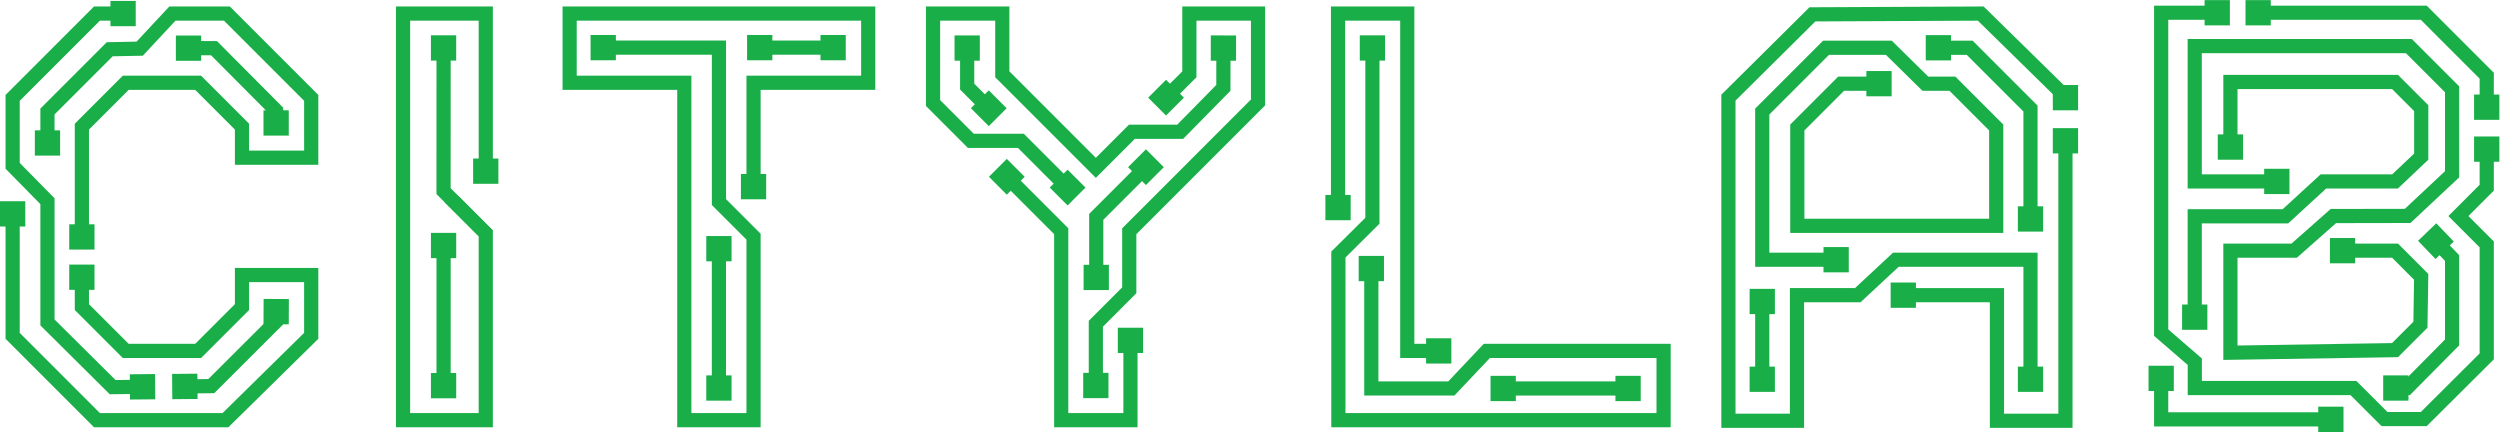 <?xml version="1.0" encoding="UTF-8" standalone="no"?>
<!-- Created with Inkscape (http://www.inkscape.org/) -->

<svg
   version="1.1"
   id="svg2"
   width="511.893"
   height="88.453"
   viewBox="0 0 511.893 88.453"
   sodipodi:docname="CITYLAB_LOGO_GROEN_HORIZONTAAL_CMYK.eps"
   xmlns:inkscape="http://www.inkscape.org/namespaces/inkscape"
   xmlns:sodipodi="http://sodipodi.sourceforge.net/DTD/sodipodi-0.dtd"
   xmlns="http://www.w3.org/2000/svg"
   xmlns:svg="http://www.w3.org/2000/svg">
  <defs
     id="defs6" />
  <sodipodi:namedview
     id="namedview4"
     pagecolor="#ffffff"
     bordercolor="#000000"
     borderopacity="0.25"
     inkscape:showpageshadow="2"
     inkscape:pageopacity="0.0"
     inkscape:pagecheckerboard="0"
     inkscape:deskcolor="#d1d1d1" />
  <g
     id="g8"
     inkscape:groupmode="layer"
     inkscape:label="ink_ext_XXXXXX"
     transform="matrix(1.333,0,0,-1.333,0,88.453)">
    <g
       id="g10"
       transform="scale(0.1)">
      <path
         d="m 136.66,300.984 h -21.797 v 172.563 l 73.739,73.738 h 120.293 l 73.695,-73.738 v -41.313 h 84.57 v 76.473 L 344.012,631.855 H 269.59 l -50.223,-53.867 -46.281,-0.89 -89.297,-89.297 V 432.297 H 62.031 v 64.516 l 101.875,101.875 45.871,0.953 50.344,53.992 h 92.902 L 488.957,517.699 V 410.438 H 360.813 v 54.097 l -60.954,60.953 H 197.637 L 136.66,464.535 V 300.984"
         style="fill:#19ae48;fill-opacity:1;fill-rule:nonzero;stroke:none"
         id="path12" />
      <path
         d="m 145.176,280.195 h -38.828 v 38.809 h 38.828 v -38.809"
         style="fill:#19ae48;fill-opacity:1;fill-rule:nonzero;stroke:none"
         id="path14" />
      <path
         d="m 53.496,424.52 h 38.824 v 38.847 H 53.496 V 424.52"
         style="fill:#19ae48;fill-opacity:1;fill-rule:nonzero;stroke:none"
         id="path16" />
      <path
         d="m 435.023,473.73 h -21.796 v 15.438 l -89.067,89.523 h -35.574 v 21.797 h 44.648 L 435.023,498.16 v -24.43"
         style="fill:#19ae48;fill-opacity:1;fill-rule:nonzero;stroke:none"
         id="path18" />
      <path
         d="m 270.129,609 h 38.824 V 570.172 H 270.129 V 609"
         style="fill:#19ae48;fill-opacity:1;fill-rule:nonzero;stroke:none"
         id="path20" />
      <path
         d="m 404.734,455.266 h 38.829 v 38.847 h -38.829 v -38.847"
         style="fill:#19ae48;fill-opacity:1;fill-rule:nonzero;stroke:none"
         id="path22" />
      <path
         d="M 8.523,335.992 V 143.188 L 144.434,7.273 H 350.789 L 488.961,143.145 V 252 H 360.816 V 196.391 L 299.887,135.438 H 197.641 l -60.977,60.953 v 42.328 h -21.797 v -51.36 l 73.719,-73.714 h 120.312 l 73.696,73.714 v 42.844 h 84.551 V 152.281 L 341.859,29.051 H 153.469 L 30.297,152.223 V 335.992 H 8.523"
         style="fill:#19ae48;fill-opacity:1;fill-rule:nonzero;stroke:none"
         id="path24" />
      <path
         d="m 0,315.625 h 38.848 v 38.848 H 0 v -38.848"
         style="fill:#19ae48;fill-opacity:1;fill-rule:nonzero;stroke:none"
         id="path26" />
      <path
         d="m 145.176,257.137 h -38.828 v -38.805 h 38.828 v 38.805"
         style="fill:#19ae48;fill-opacity:1;fill-rule:nonzero;stroke:none"
         id="path28" />
      <path
         d="m 283.012,59.082 -0.164,21.773 37.168,0.457 93.293,93.085 0.062,11.52 21.758,-0.102 -0.086,-20.449 L 329.09,59.598 283.012,59.082"
         style="fill:#19ae48;fill-opacity:1;fill-rule:nonzero;stroke:none"
         id="path30" />
      <path
         d="m 264.656,50.402 -0.308,38.824 38.824,0.332 0.312,-38.844 -38.828,-0.312"
         style="fill:#19ae48;fill-opacity:1;fill-rule:nonzero;stroke:none"
         id="path32" />
      <path
         d="m 443.742,204.207 -38.804,0.188 -0.208,-38.829 38.825,-0.183 0.187,38.824"
         style="fill:#19ae48;fill-opacity:1;fill-rule:nonzero;stroke:none"
         id="path34" />
      <path
         d="M 144.438,653.637 8.523,517.703 V 404.418 L 62.02,349.988 V 163.711 L 168.574,57.961 l 51.422,0.582 -0.164,21.797 -42.328,-0.539 -93.711,92.984 v 186.133 l -53.496,54.449 v 95.324 L 153.469,631.863 h 19.308 v 21.774 h -28.339"
         style="fill:#19ae48;fill-opacity:1;fill-rule:nonzero;stroke:none"
         id="path36" />
      <path
         d="m 208.488,623.336 h -38.824 v 38.805 h 38.824 v -38.805"
         style="fill:#19ae48;fill-opacity:1;fill-rule:nonzero;stroke:none"
         id="path38" />
      <path
         d="m 238.52,50.184 -0.332,38.805 -38.805,-0.332 0.289,-38.805 38.848,0.332"
         style="fill:#19ae48;fill-opacity:1;fill-rule:nonzero;stroke:none"
         id="path40" />
      <path
         d="M 864.102,653.637 V 525.535 H 1040.25 V 7.285 h 128.12 V 304.531 l -53.14,53.145 V 601.305 H 925.594 V 579.527 H 1093.44 V 348.641 L 1146.6,295.52 V 29.059 h -84.57 V 547.289 H 885.879 v 84.574 H 1322.75 V 547.289 H 1146.6 V 375.93 h 21.77 v 149.605 h 176.15 V 653.637 H 864.102"
         style="fill:#19ae48;fill-opacity:1;fill-rule:nonzero;stroke:none"
         id="path42" />
      <path
         d="m 907.16,570.988 v 38.848 h 38.828 V 570.988 H 907.16"
         style="fill:#19ae48;fill-opacity:1;fill-rule:nonzero;stroke:none"
         id="path44" />
      <path
         d="m 1138.09,357.453 h 38.8 v 38.871 h -38.8 v -38.871"
         style="fill:#19ae48;fill-opacity:1;fill-rule:nonzero;stroke:none"
         id="path46" />
      <path
         d="m 1115.19,66.59 h -21.77 V 282.539 h 21.77 V 66.59"
         style="fill:#19ae48;fill-opacity:1;fill-rule:nonzero;stroke:none"
         id="path48" />
      <path
         d="m 1084.9,300.977 h 38.83 v -38.805 h -38.83 v 38.805"
         style="fill:#19ae48;fill-opacity:1;fill-rule:nonzero;stroke:none"
         id="path50" />
      <path
         d="m 1084.9,48.148 h 38.83 V 86.957 H 1084.9 V 48.148"
         style="fill:#19ae48;fill-opacity:1;fill-rule:nonzero;stroke:none"
         id="path52" />
      <path
         d="m 1280.71,579.516 h -114.65 v 21.773 h 114.65 v -21.773"
         style="fill:#19ae48;fill-opacity:1;fill-rule:nonzero;stroke:none"
         id="path54" />
      <path
         d="m 1299.15,570.98 h -38.83 v 38.848 h 38.83 V 570.98"
         style="fill:#19ae48;fill-opacity:1;fill-rule:nonzero;stroke:none"
         id="path56" />
      <path
         d="m 1147.57,570.98 h 38.83 v 38.848 h -38.83 V 570.98"
         style="fill:#19ae48;fill-opacity:1;fill-rule:nonzero;stroke:none"
         id="path58" />
      <path
         d="m 1694.16,70.453 h -21.77 V 170.797 l 51.36,51.359 v 90.746 l 197.77,197.778 v 121.164 h -83.68 v -86.957 l -39.74,-39.715 -15.41,15.391 33.38,33.335 v 99.739 H 1943.3 V 501.648 L 1745.52,303.867 v -90.722 l -51.36,-51.403 V 70.453"
         style="fill:#19ae48;fill-opacity:1;fill-rule:nonzero;stroke:none"
         id="path60" />
      <path
         d="m 1702.68,52.004 h -38.82 v 38.824 h 38.82 V 52.004"
         style="fill:#19ae48;fill-opacity:1;fill-rule:nonzero;stroke:none"
         id="path62" />
      <path
         d="m 1763.64,513.539 27.45,-27.449 27.45,27.449 -27.45,27.453 -27.45,-27.453"
         style="fill:#19ae48;fill-opacity:1;fill-rule:nonzero;stroke:none"
         id="path64" />
      <path
         d="m 1694.77,236.449 h -21.75 v 98.539 l 80.18,80.223 15.43,-15.414 -73.86,-73.863 v -89.485"
         style="fill:#19ae48;fill-opacity:1;fill-rule:nonzero;stroke:none"
         id="path66" />
      <path
         d="m 1760.24,434.246 27.45,-27.449 -27.45,-27.434 -27.47,27.434 27.47,27.449"
         style="fill:#19ae48;fill-opacity:1;fill-rule:nonzero;stroke:none"
         id="path68" />
      <path
         d="m 1664.48,218 h 38.83 v 38.805 h -38.83 V 218"
         style="fill:#19ae48;fill-opacity:1;fill-rule:nonzero;stroke:none"
         id="path70" />
      <path
         d="m 1632.88,367.039 -69.26,69.281 h -76.85 l -64.45,64.438 v 152.879 h 128.16 v -99.696 l 132.79,-132.804 50.9,50.906 h 74.09 l 60.02,61.016 0.06,57.656 21.8,-0.039 -0.08,-66.547 -72.68,-73.883 h -74.2 l -59.91,-59.918 -154.58,154.559 v 86.957 h -84.56 V 509.77 l 51.63,-51.672 h 76.87 l 75.66,-75.664 -15.41,-15.395"
         style="fill:#19ae48;fill-opacity:1;fill-rule:nonzero;stroke:none"
         id="path72" />
      <path
         d="m 1667.37,375.43 -27.48,-27.45 -27.45,27.45 27.45,27.472 27.48,-27.472"
         style="fill:#19ae48;fill-opacity:1;fill-rule:nonzero;stroke:none"
         id="path74" />
      <path
         d="m 1898.7,609.09 -38.85,0.082 -0.02,-38.867 38.8,-0.02 0.07,38.805"
         style="fill:#19ae48;fill-opacity:1;fill-rule:nonzero;stroke:none"
         id="path76" />
      <path
         d="m 1538.08,384.961 81.14,-81.074 V 7.281 h 128.12 V 141.746 h -21.77 V 29.059 h -84.58 V 312.898 l -87.47,87.477 -15.44,-15.414"
         style="fill:#19ae48;fill-opacity:1;fill-rule:nonzero;stroke:none"
         id="path78" />
      <path
         d="m 1519.05,392 27.46,27.453 L 1573.96,392 1546.51,364.527 1519.05,392"
         style="fill:#19ae48;fill-opacity:1;fill-rule:nonzero;stroke:none"
         id="path80" />
      <path
         d="m 1755.85,160.176 h -38.83 v -38.828 h 38.83 v 38.828"
         style="fill:#19ae48;fill-opacity:1;fill-rule:nonzero;stroke:none"
         id="path82" />
      <path
         d="m 1511.82,488.945 -37.07,37.047 v 64.684 h 21.78 v -55.672 l 30.68,-30.664 -15.39,-15.395"
         style="fill:#19ae48;fill-opacity:1;fill-rule:nonzero;stroke:none"
         id="path84" />
      <path
         d="m 1466.22,609.145 h 38.83 v -38.829 h -38.83 v 38.829"
         style="fill:#19ae48;fill-opacity:1;fill-rule:nonzero;stroke:none"
         id="path86" />
      <path
         d="m 1518.82,469.852 27.45,27.472 -27.45,27.453 -27.45,-27.453 27.45,-27.472"
         style="fill:#19ae48;fill-opacity:1;fill-rule:nonzero;stroke:none"
         id="path88" />
      <path
         d="m 2210.92,113.625 h -60.14 v 518.23 h -84.57 V 343.727 h -21.8 v 309.906 h 128.12 V 135.422 h 38.39 v -21.797"
         style="fill:#19ae48;fill-opacity:1;fill-rule:nonzero;stroke:none"
         id="path90" />
      <path
         d="m 2229.37,105.125 h -38.81 v 38.828 h 38.81 v -38.828"
         style="fill:#19ae48;fill-opacity:1;fill-rule:nonzero;stroke:none"
         id="path92" />
      <path
         d="m 2035.88,325.281 h 38.85 v 38.805 h -38.85 v -38.805"
         style="fill:#19ae48;fill-opacity:1;fill-rule:nonzero;stroke:none"
         id="path94" />
      <path
         d="m 2501.79,55.961 h -193.8 v 21.773 h 193.8 V 55.961"
         style="fill:#19ae48;fill-opacity:1;fill-rule:nonzero;stroke:none"
         id="path96" />
      <path
         d="m 2289.55,86.25 h 38.85 V 47.426 h -38.85 V 86.25"
         style="fill:#19ae48;fill-opacity:1;fill-rule:nonzero;stroke:none"
         id="path98" />
      <path
         d="m 2520.23,86.25 h -38.82 V 47.426 h 38.82 V 86.25"
         style="fill:#19ae48;fill-opacity:1;fill-rule:nonzero;stroke:none"
         id="path100" />
      <path
         d="m 2097.24,590.875 v -261.84 l -52.29,-51.879 V 7.277 h 521.34 V 135.441 H 2279.13 L 2224.68,77.738 H 2117.34 V 252.066 h -21.8 V 55.965 h 138.52 l 54.47,57.66 h 255.96 V 29.051 H 2066.74 V 268.078 l 52.25,51.902 v 270.895 h -21.75"
         style="fill:#19ae48;fill-opacity:1;fill-rule:nonzero;stroke:none"
         id="path102" />
      <path
         d="m 2087.03,270.48 h 38.83 v -38.828 h -38.83 v 38.828"
         style="fill:#19ae48;fill-opacity:1;fill-rule:nonzero;stroke:none"
         id="path104" />
      <path
         d="m 2127.52,609.289 h -38.81 v -38.805 h 38.81 v 38.805"
         style="fill:#19ae48;fill-opacity:1;fill-rule:nonzero;stroke:none"
         id="path106" />
      <path
         d="M 2779.46,652.391 2644.09,518.113 V 6.367 h 127.09 V 199.277 h 86.72 l 58.55,54.446 h 191.63 V 80.043 h 21.77 V 275.5 h -221.93 l -58.57,-54.469 H 2749.4 V 28.141 h -83.54 V 509.039 l 122.64,121.617 249.61,1.137 126.92,-124.434 5.12,5.223 h 13.39 v 7.106 l -136.6,133.945 -267.48,-1.242"
         style="fill:#19ae48;fill-opacity:1;fill-rule:nonzero;stroke:none"
         id="path108" />
      <path
         d="m 3192.07,494.113 h -38.82 v 38.848 h 38.82 v -38.848"
         style="fill:#19ae48;fill-opacity:1;fill-rule:nonzero;stroke:none"
         id="path110" />
      <path
         d="m 3099.54,61.617 h 38.83 v 38.805 h -38.83 V 61.617"
         style="fill:#19ae48;fill-opacity:1;fill-rule:nonzero;stroke:none"
         id="path112" />
      <path
         d="M 3161.76,448.32 V 28.129 h -83.44 V 221.039 H 2922.6 v -21.754 h 133.93 V 6.355 h 127 V 448.32 h -21.77"
         style="fill:#19ae48;fill-opacity:1;fill-rule:nonzero;stroke:none"
         id="path114" />
      <path
         d="m 2904.15,229.582 h 38.82 v -38.828 h -38.82 v 38.828"
         style="fill:#19ae48;fill-opacity:1;fill-rule:nonzero;stroke:none"
         id="path116" />
      <path
         d="m 3192.07,466.723 h -38.82 v -38.825 h 38.82 v 38.825"
         style="fill:#19ae48;fill-opacity:1;fill-rule:nonzero;stroke:none"
         id="path118" />
      <path
         d="m 3129.84,326.27 h -21.77 v 166.015 l -87.04,87 h -44.54 v 21.793 h 53.57 l 99.78,-99.777 V 326.27"
         style="fill:#19ae48;fill-opacity:1;fill-rule:nonzero;stroke:none"
         id="path120" />
      <path
         d="m 3138.37,307.813 h -38.83 v 38.828 h 38.83 v -38.828"
         style="fill:#19ae48;fill-opacity:1;fill-rule:nonzero;stroke:none"
         id="path122" />
      <path
         d="m 2958.06,570.773 h 38.82 v 38.825 h -38.82 v -38.825"
         style="fill:#19ae48;fill-opacity:1;fill-rule:nonzero;stroke:none"
         id="path124" />
      <path
         d="m 2821.4,253.719 h -125.37 v 242.984 l 104.38,104.379 h 105.42 l 56.06,-55.152 h 41.62 l 73.7,-73.715 V 305.785 H 2749.9 v 166.43 l 73.72,73.715 h 63.62 v -21.793 h -54.61 l -60.95,-60.953 V 327.559 h 283.76 v 135.625 l -60.96,60.953 h -41.52 l -56.06,55.152 h -87.48 l -91.59,-91.598 V 275.492 h 103.57 v -21.773"
         style="fill:#19ae48;fill-opacity:1;fill-rule:nonzero;stroke:none"
         id="path126" />
      <path
         d="m 2839.82,245.223 h -38.81 v 38.828 h 38.81 v -38.828"
         style="fill:#19ae48;fill-opacity:1;fill-rule:nonzero;stroke:none"
         id="path128" />
      <path
         d="m 2905.68,554.445 h -38.83 v -38.804 h 38.83 v 38.804"
         style="fill:#19ae48;fill-opacity:1;fill-rule:nonzero;stroke:none"
         id="path130" />
      <path
         d="m 2717.83,80.055 h -21.8 V 201.445 h 21.8 V 80.055"
         style="fill:#19ae48;fill-opacity:1;fill-rule:nonzero;stroke:none"
         id="path132" />
      <path
         d="m 2687.52,219.863 h 38.82 v -38.804 h -38.82 v 38.804"
         style="fill:#19ae48;fill-opacity:1;fill-rule:nonzero;stroke:none"
         id="path134" />
      <path
         d="m 2687.52,61.617 h 38.82 v 38.805 h -38.82 V 61.617"
         style="fill:#19ae48;fill-opacity:1;fill-rule:nonzero;stroke:none"
         id="path136" />
      <path
         d="M 3308.8,654.867 V 147.598 l 51.65,-44.606 V 56.645 h 250.1 l 47.71,-47.672 h 69.28 L 3830.66,111.609 v 181.059 l -39.03,39.016 39.03,39.05 v 64.746 h -21.8 v -55.73 l -48.04,-48.066 48.04,-48.047 V 120.684 l -90.31,-89.957 h -51.28 l -47.71,47.672 h -237.33 v 34.52 l -51.65,44.645 v 475.531 h 76.22 v 21.773 h -98"
         style="fill:#19ae48;fill-opacity:1;fill-rule:nonzero;stroke:none"
         id="path138" />
      <path
         d="m 3386.39,624.578 h 38.85 v 38.805 h -38.85 v -38.805"
         style="fill:#19ae48;fill-opacity:1;fill-rule:nonzero;stroke:none"
         id="path140" />
      <path
         d="m 3800.34,415.094 h 38.85 v 38.828 h -38.85 v -38.828"
         style="fill:#19ae48;fill-opacity:1;fill-rule:nonzero;stroke:none"
         id="path142" />
      <path
         d="M 3308.8,83.277 V 8.523 h 272.51 V 30.301 h -250.73 v 52.977 h -21.78"
         style="fill:#19ae48;fill-opacity:1;fill-rule:nonzero;stroke:none"
         id="path144" />
      <path
         d="m 3300.3,101.75 h 38.83 V 62.922 H 3300.3 V 101.75"
         style="fill:#19ae48;fill-opacity:1;fill-rule:nonzero;stroke:none"
         id="path146" />
      <path
         d="m 3560.94,0 h 38.83 v 38.848 h -38.83 V 0"
         style="fill:#19ae48;fill-opacity:1;fill-rule:nonzero;stroke:none"
         id="path148" />
      <path
         d="m 3382.13,175.387 h -21.78 v 166.847 h 145.96 l 58.35,53.516 h 109.91 l 33.69,31.906 v 65.223 l -33.86,33.851 h -237.45 v -90.019 h -21.8 v 111.816 h 268.26 l 46.64,-46.617 v -83.66 l -46.82,-44.277 h -110.1 l -58.32,-53.516 h -132.68 v -145.07"
         style="fill:#19ae48;fill-opacity:1;fill-rule:nonzero;stroke:none"
         id="path150" />
      <path
         d="m 3445.46,418.242 h -38.83 v 38.867 h 38.83 v -38.867"
         style="fill:#19ae48;fill-opacity:1;fill-rule:nonzero;stroke:none"
         id="path152" />
      <path
         d="m 3351.83,156.965 h 38.83 v 38.824 h -38.83 v -38.824"
         style="fill:#19ae48;fill-opacity:1;fill-rule:nonzero;stroke:none"
         id="path154" />
      <path
         d="m 3415.15,110.707 v 178.715 h 104.76 l 60.12,53.164 113.97,0.207 61.66,57.805 v 121.265 l -60.02,60.02 H 3382.13 V 395.75 h 116.19 V 373.973 H 3360.35 V 603.68 h 344.32 l 72.79,-72.785 V 391.129 l -74.84,-70.109 -114.3,-0.207 -60.19,-53.165 h -91.18 V 132.832 l 237.37,3.75 32.78,32.777 1.03,64.516 -33.73,33.773 h -77.07 v 21.774 h 86.09 l 46.63,-46.617 -1.32,-82.664 -45.25,-45.211 -268.33,-4.223"
         style="fill:#19ae48;fill-opacity:1;fill-rule:nonzero;stroke:none"
         id="path156" />
      <path
         d="m 3578.89,297.93 h 38.8 v -38.825 h -38.8 v 38.825"
         style="fill:#19ae48;fill-opacity:1;fill-rule:nonzero;stroke:none"
         id="path158" />
      <path
         d="m 3516.75,404.301 h -38.83 v -38.848 h 38.83 v 38.848"
         style="fill:#19ae48;fill-opacity:1;fill-rule:nonzero;stroke:none"
         id="path160" />
      <path
         d="m 3701.74,56.641 h -22.59 v 21.773 h 13.51 l 63.01,63.629 v 120.766 l -22.48,23.453 15.7,15.062 28.55,-29.73 V 133.07 l -75.7,-76.429"
         style="fill:#19ae48;fill-opacity:1;fill-rule:nonzero;stroke:none"
         id="path162" />
      <path
         d="m 3660.72,86.957 h 38.83 V 48.129 h -38.83 V 86.957"
         style="fill:#19ae48;fill-opacity:1;fill-rule:nonzero;stroke:none"
         id="path164" />
      <path
         d="m 3742.3,320.555 -28.03,-26.871 26.87,-28.012 28.01,26.871 -26.85,28.012"
         style="fill:#19ae48;fill-opacity:1;fill-rule:nonzero;stroke:none"
         id="path166" />
      <path
         d="m 3830.67,497.953 h -21.8 v 44.797 l -90.33,90.352 h -250.88 v 21.777 h 259.91 l 103.1,-103.098 v -53.828"
         style="fill:#19ae48;fill-opacity:1;fill-rule:nonzero;stroke:none"
         id="path168" />
      <path
         d="m 3449.23,624.578 h 38.83 v 38.805 h -38.83 v -38.805"
         style="fill:#19ae48;fill-opacity:1;fill-rule:nonzero;stroke:none"
         id="path170" />
      <path
         d="m 3800.34,479.488 h 38.85 v 38.848 h -38.85 v -38.848"
         style="fill:#19ae48;fill-opacity:1;fill-rule:nonzero;stroke:none"
         id="path172" />
      <path
         d="M 608.215,653.637 V 7.266 h 148.84 V 309.609 l -52.77,52.832 -21.773,-9.054 52.769,-52.75 V 29.059 H 630.012 V 631.863 H 735.281 V 399.715 h 21.774 v 253.922 h -148.84"
         style="fill:#19ae48;fill-opacity:1;fill-rule:nonzero;stroke:none"
         id="path174" />
      <path
         d="m 726.762,381.238 h 38.804 v 38.828 h -38.804 v -38.828"
         style="fill:#19ae48;fill-opacity:1;fill-rule:nonzero;stroke:none"
         id="path176" />
      <path
         d="m 661.914,609.328 h 38.848 v -38.844 h -38.848 v 38.844"
         style="fill:#19ae48;fill-opacity:1;fill-rule:nonzero;stroke:none"
         id="path178" />
      <path
         d="m 670.469,70.215 h 21.797 V 287.426 H 670.469 V 70.215"
         style="fill:#19ae48;fill-opacity:1;fill-rule:nonzero;stroke:none"
         id="path180" />
      <path
         d="m 700.762,305.848 h -38.828 v -38.809 h 38.828 v 38.809"
         style="fill:#19ae48;fill-opacity:1;fill-rule:nonzero;stroke:none"
         id="path182" />
      <path
         d="m 700.762,51.754 h -38.828 v 38.848 h 38.828 V 51.754"
         style="fill:#19ae48;fill-opacity:1;fill-rule:nonzero;stroke:none"
         id="path184" />
      <path
         d="m 692.266,590.035 h -21.797 l -0.043,-224.566 64.847,-64.828 21.778,8.972 -64.852,64.91 0.067,215.512"
         style="fill:#19ae48;fill-opacity:1;fill-rule:nonzero;stroke:none"
         id="path186" />
    </g>
  </g>
</svg>
